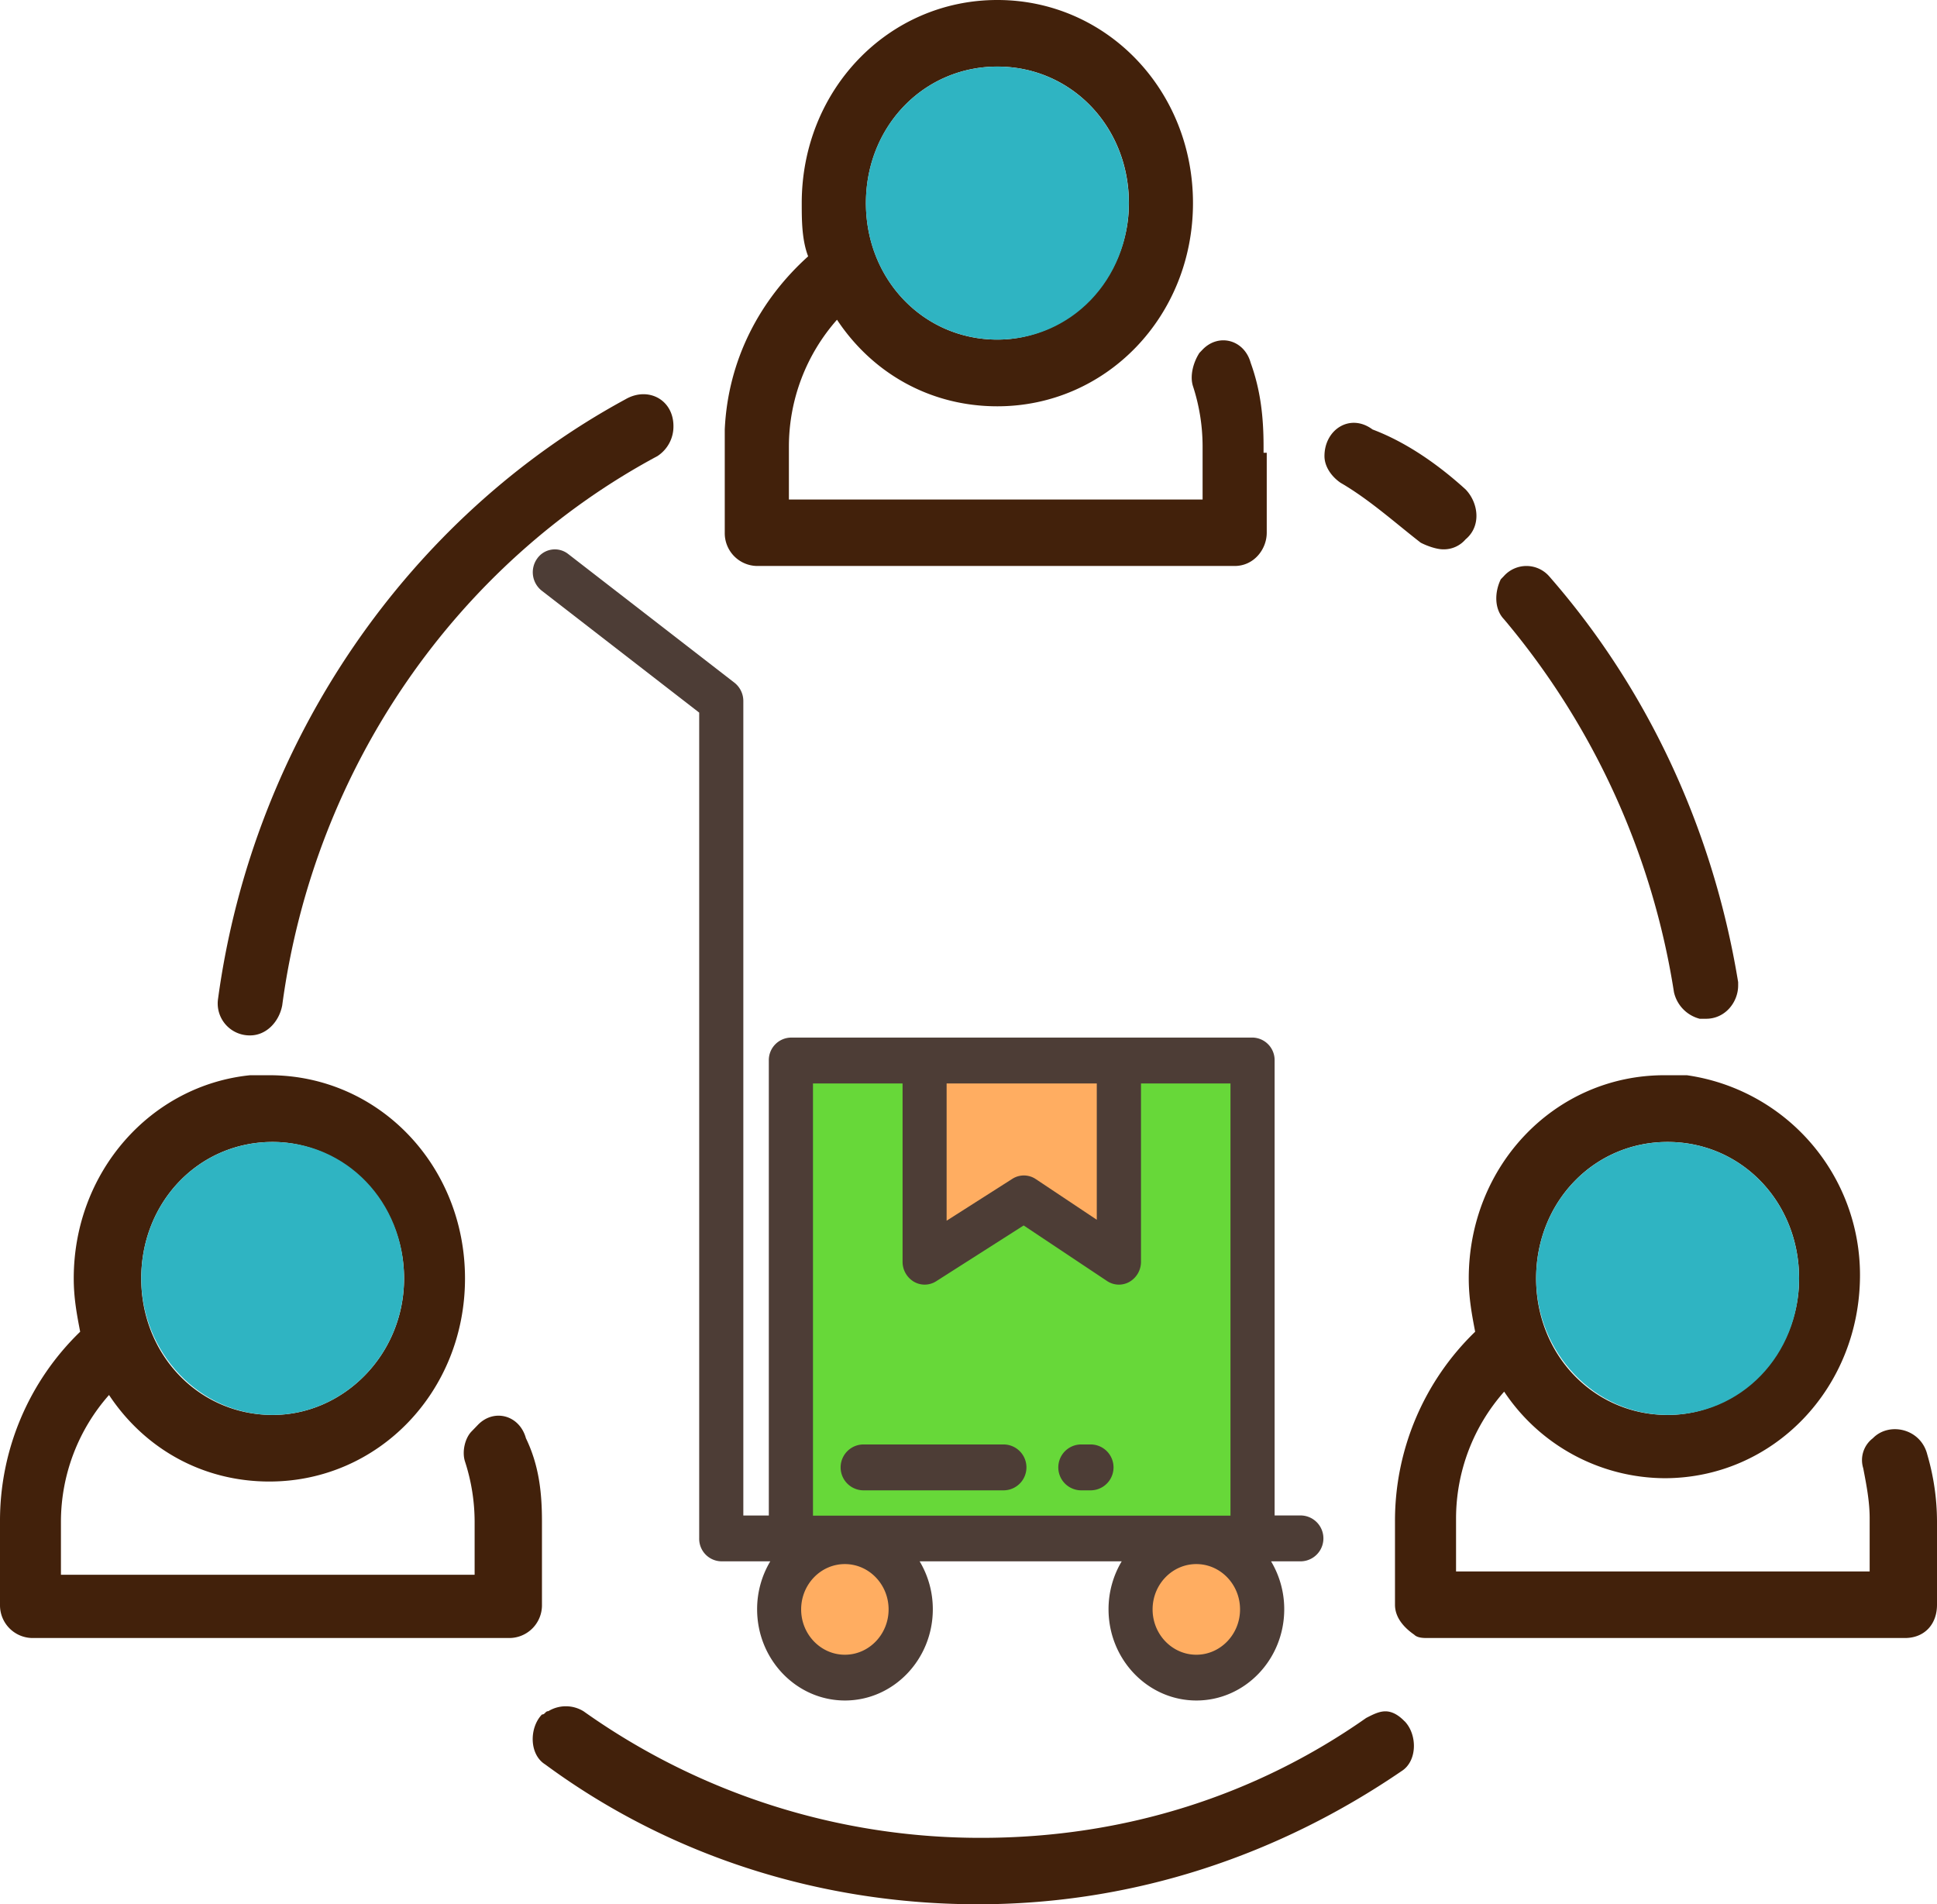 <svg id="Layer_1" data-name="Layer 1" xmlns="http://www.w3.org/2000/svg" viewBox="0 0 753.09 740.28"><defs><style>.cls-1{fill:#42210b;}.cls-2{fill:#2fb4c2;}.cls-3{fill:#ffad61;}.cls-4{fill:#67d839;}.cls-5{fill:#4d3d36;}</style></defs><path class="cls-1" d="M769.18,618.2v32.36c0,7.76-5,12.94-12.47,12.94H570.93c-1.25,0-3.74,0-5-1.29-3.74-2.59-7.48-6.47-7.48-11.65V618.2a102.21,102.21,0,0,1,31.17-73.76c-1.24-6.48-2.49-13-2.49-20.71,0-44,33.66-79,76.06-79h8.73a78.41,78.41,0,0,1,67.32,77.65c0,44-33.66,79-76,79a75.43,75.43,0,0,1-62.34-33.65,74.46,74.46,0,0,0-18.71,49.18v20.71H743V616.91c0-6.47-1.25-12.94-2.5-19.41a10.66,10.66,0,0,1,3.74-11.65c6.24-6.47,18.7-3.88,21.2,6.47A93,93,0,0,1,769.18,618.2Zm-53.62-94.47c0-29.77-22.44-53.06-51.12-53.06S613.32,494,613.32,523.73s22.45,53.06,51.12,53.06C691.87,576.79,715.56,553.5,715.56,523.73Z" transform="translate(-16.09 -26.76)"/><path class="cls-2" d="M664.44,470.67c28.68,0,51.12,23.29,51.12,53.06s-22.44,53.06-51.12,53.06-51.12-24.59-51.12-53.06C613.32,494,635.77,470.67,664.44,470.67Z" transform="translate(-16.09 -26.76)"/><path class="cls-1" d="M691.87,408.55v1.29c0,6.47-5,12.94-12.46,12.94h-2.5a13.79,13.79,0,0,1-10-10.35,295.8,295.8,0,0,0-66.08-144.95c-3.75-3.88-3.75-10.36-1.25-15.53l1.25-1.3h0a11.76,11.76,0,0,1,17.45,0C655.72,293.36,681.9,347.72,691.87,408.55Z" transform="translate(-16.09 -26.76)"/><path class="cls-1" d="M585.89,217c5,5.18,6.24,14.24,0,19.42a11.1,11.1,0,0,1-8.72,3.88c-2.5,0-6.24-1.29-8.73-2.59-10-7.76-20-16.82-31.17-23.29-3.74-2.59-6.24-6.48-6.24-10.36,0-10.35,10-16.82,18.7-10.35C563.45,198.89,575.92,207.94,585.89,217Z" transform="translate(-16.09 -26.76)"/><path class="cls-1" d="M562.2,695.86c5,5.17,5,15.53-1.24,19.41C513.58,747.62,457.47,767,396.37,767c-62.34,0-120.94-19.42-168.32-54.36-6.24-3.88-6.24-14.24-1.25-19.41h0c1.25,0,1.25-1.3,2.5-1.3A13.11,13.11,0,0,1,243,692a266.2,266.2,0,0,0,154.61,49.18c56.11,0,107.23-16.82,149.62-46.59,2.49-1.29,5-2.59,7.48-2.59s5,1.3,7.48,3.89Z" transform="translate(-16.09 -26.76)"/><path class="cls-1" d="M508.59,202.77v31.06c0,6.47-5,12.94-12.47,12.94H310.34a12.74,12.74,0,0,1-12.47-12.94V193.71c1.25-27.18,13.72-50.48,32.42-67.3-2.49-6.47-2.49-14.24-2.49-20.71,0-44,33.66-78.94,76.05-78.94s76.06,34.94,76.06,78.94-33.66,79-76.06,79c-26.18,0-48.62-12.94-62.34-33.65a74.51,74.51,0,0,0-18.7,49.18v20.71H483.65V200.18a75.65,75.65,0,0,0-3.74-23.3c-1.25-3.88,0-9.06,2.5-12.94l1.24-1.29c6.24-6.47,16.21-3.88,18.7,5.17,3.75,10.36,5,20.71,5,32.36v2.59ZM455,105.7c0-29.76-22.44-53.06-51.12-53.06s-51.12,23.3-51.12,53.06,22.45,53.07,51.12,53.07C431.28,158.77,455,135.47,455,105.7Z" transform="translate(-16.09 -26.76)"/><path class="cls-2" d="M403.85,52.64c28.68,0,51.12,23.3,51.12,53.06s-22.44,53.07-51.12,53.07-51.12-23.3-51.12-53.07S375.18,52.64,403.85,52.64Z" transform="translate(-16.09 -26.76)"/><path class="cls-1" d="M277.92,192.41a13.71,13.71,0,0,1-6.23,11.65C194.38,245.48,138.28,324.42,125.81,417.6c-1.25,6.48-6.24,11.65-12.47,11.65h0A12.41,12.41,0,0,1,100.87,415c13.72-100.95,74.81-187.66,158.35-233C268,176.88,277.92,182.06,277.92,192.41Z" transform="translate(-16.09 -26.76)"/><path class="cls-1" d="M226.8,618.2v32.36a12.73,12.73,0,0,1-12.47,12.94H28.55a12.73,12.73,0,0,1-12.46-12.94V618.2a102.17,102.17,0,0,1,31.17-73.76c-1.25-6.48-2.5-13-2.5-20.71,0-41.42,29.93-75.06,68.58-79h7.48c42.39,0,76.06,35,76.06,79s-33.67,78.94-76.06,78.94c-26.18,0-48.63-12.94-62.34-33.64a74.48,74.48,0,0,0-18.7,49.17v20.71H200.62V618.2a75.89,75.89,0,0,0-3.74-23.29c-1.25-3.88,0-9.06,2.49-11.65l2.5-2.59c6.23-6.47,16.2-3.88,18.7,5.18C225.56,596.2,226.8,606.56,226.8,618.2Zm-53.61-94.47c0-29.77-23.69-53.06-51.12-53.06C93.39,470.67,71,494,71,523.73s22.44,53.06,51.12,53.06C149.5,576.79,173.19,553.5,173.19,523.73Z" transform="translate(-16.09 -26.76)"/><path class="cls-2" d="M122.07,470.67c28.67,0,51.12,23.29,51.12,53.06s-23.69,53.06-51.12,53.06C93.39,576.79,71,552.2,71,523.73,71,494,93.39,470.67,122.07,470.67Z" transform="translate(-16.09 -26.76)"/><ellipse class="cls-3" cx="328.48" cy="625.59" rx="25.57" ry="26.54"/><ellipse class="cls-3" cx="465.12" cy="625.59" rx="25.57" ry="26.54"/><rect class="cls-4" x="307.49" y="412.25" width="179.48" height="185.79"/><polygon class="cls-3" points="359.46 412.25 435.01 412.25 435.01 490.45 398.07 465.85 359.46 490.45 359.46 412.25"/><path class="cls-5" d="M323.58,430.1A8.76,8.76,0,0,0,315,439V615.88h-9.91V299.3a9.06,9.06,0,0,0-3.45-7.15l-64.7-50.08a8.39,8.39,0,0,0-12,1.82,9.13,9.13,0,0,0,1.75,12.47l61.24,47.41v321a8.76,8.76,0,0,0,8.59,8.92h19.05a36.25,36.25,0,0,0-5.12,18.64c0,19.55,15.32,35.46,34.15,35.46s34.16-15.91,34.16-35.46a36.25,36.25,0,0,0-5.12-18.64h78.56a36.25,36.25,0,0,0-5.12,18.64c0,19.55,15.32,35.46,34.16,35.46s34.15-15.91,34.15-35.46a36.25,36.25,0,0,0-5.12-18.64H522a8.92,8.92,0,0,0,0-17.83H511.65V439a8.76,8.76,0,0,0-8.59-8.91Zm118.93,17.82v53L418.8,485.11a8.32,8.32,0,0,0-9.13-.1l-25.54,16.27V447.93h58.38Zm-110.34,0H367v69.29a9,9,0,0,0,4.39,7.78,8.31,8.31,0,0,0,8.69-.18l34-21.68,32.4,21.58a8.29,8.29,0,0,0,8.75.33,9,9,0,0,0,4.47-7.83V447.93h34.79v168H332.17ZM344.57,670c-9.36,0-17-7.9-17-17.62s7.62-17.62,17-17.62,17,7.9,17,17.62S353.94,670,344.57,670Zm136.64,0c-9.36,0-17-7.9-17-17.62s7.62-17.62,17-17.62,17,7.9,17,17.62S490.57,670,481.21,670Z" transform="translate(-16.09 -26.76)"/><path class="cls-5" d="M440.4,588.26h-4.23a8.92,8.92,0,0,0,0,17.83h4.23a8.92,8.92,0,0,0,0-17.83Z" transform="translate(-16.09 -26.76)"/><path class="cls-5" d="M406.54,588.26h-55a8.92,8.92,0,0,0,0,17.83h55a8.92,8.92,0,0,0,0-17.83Z" transform="translate(-16.09 -26.76)"/></svg>